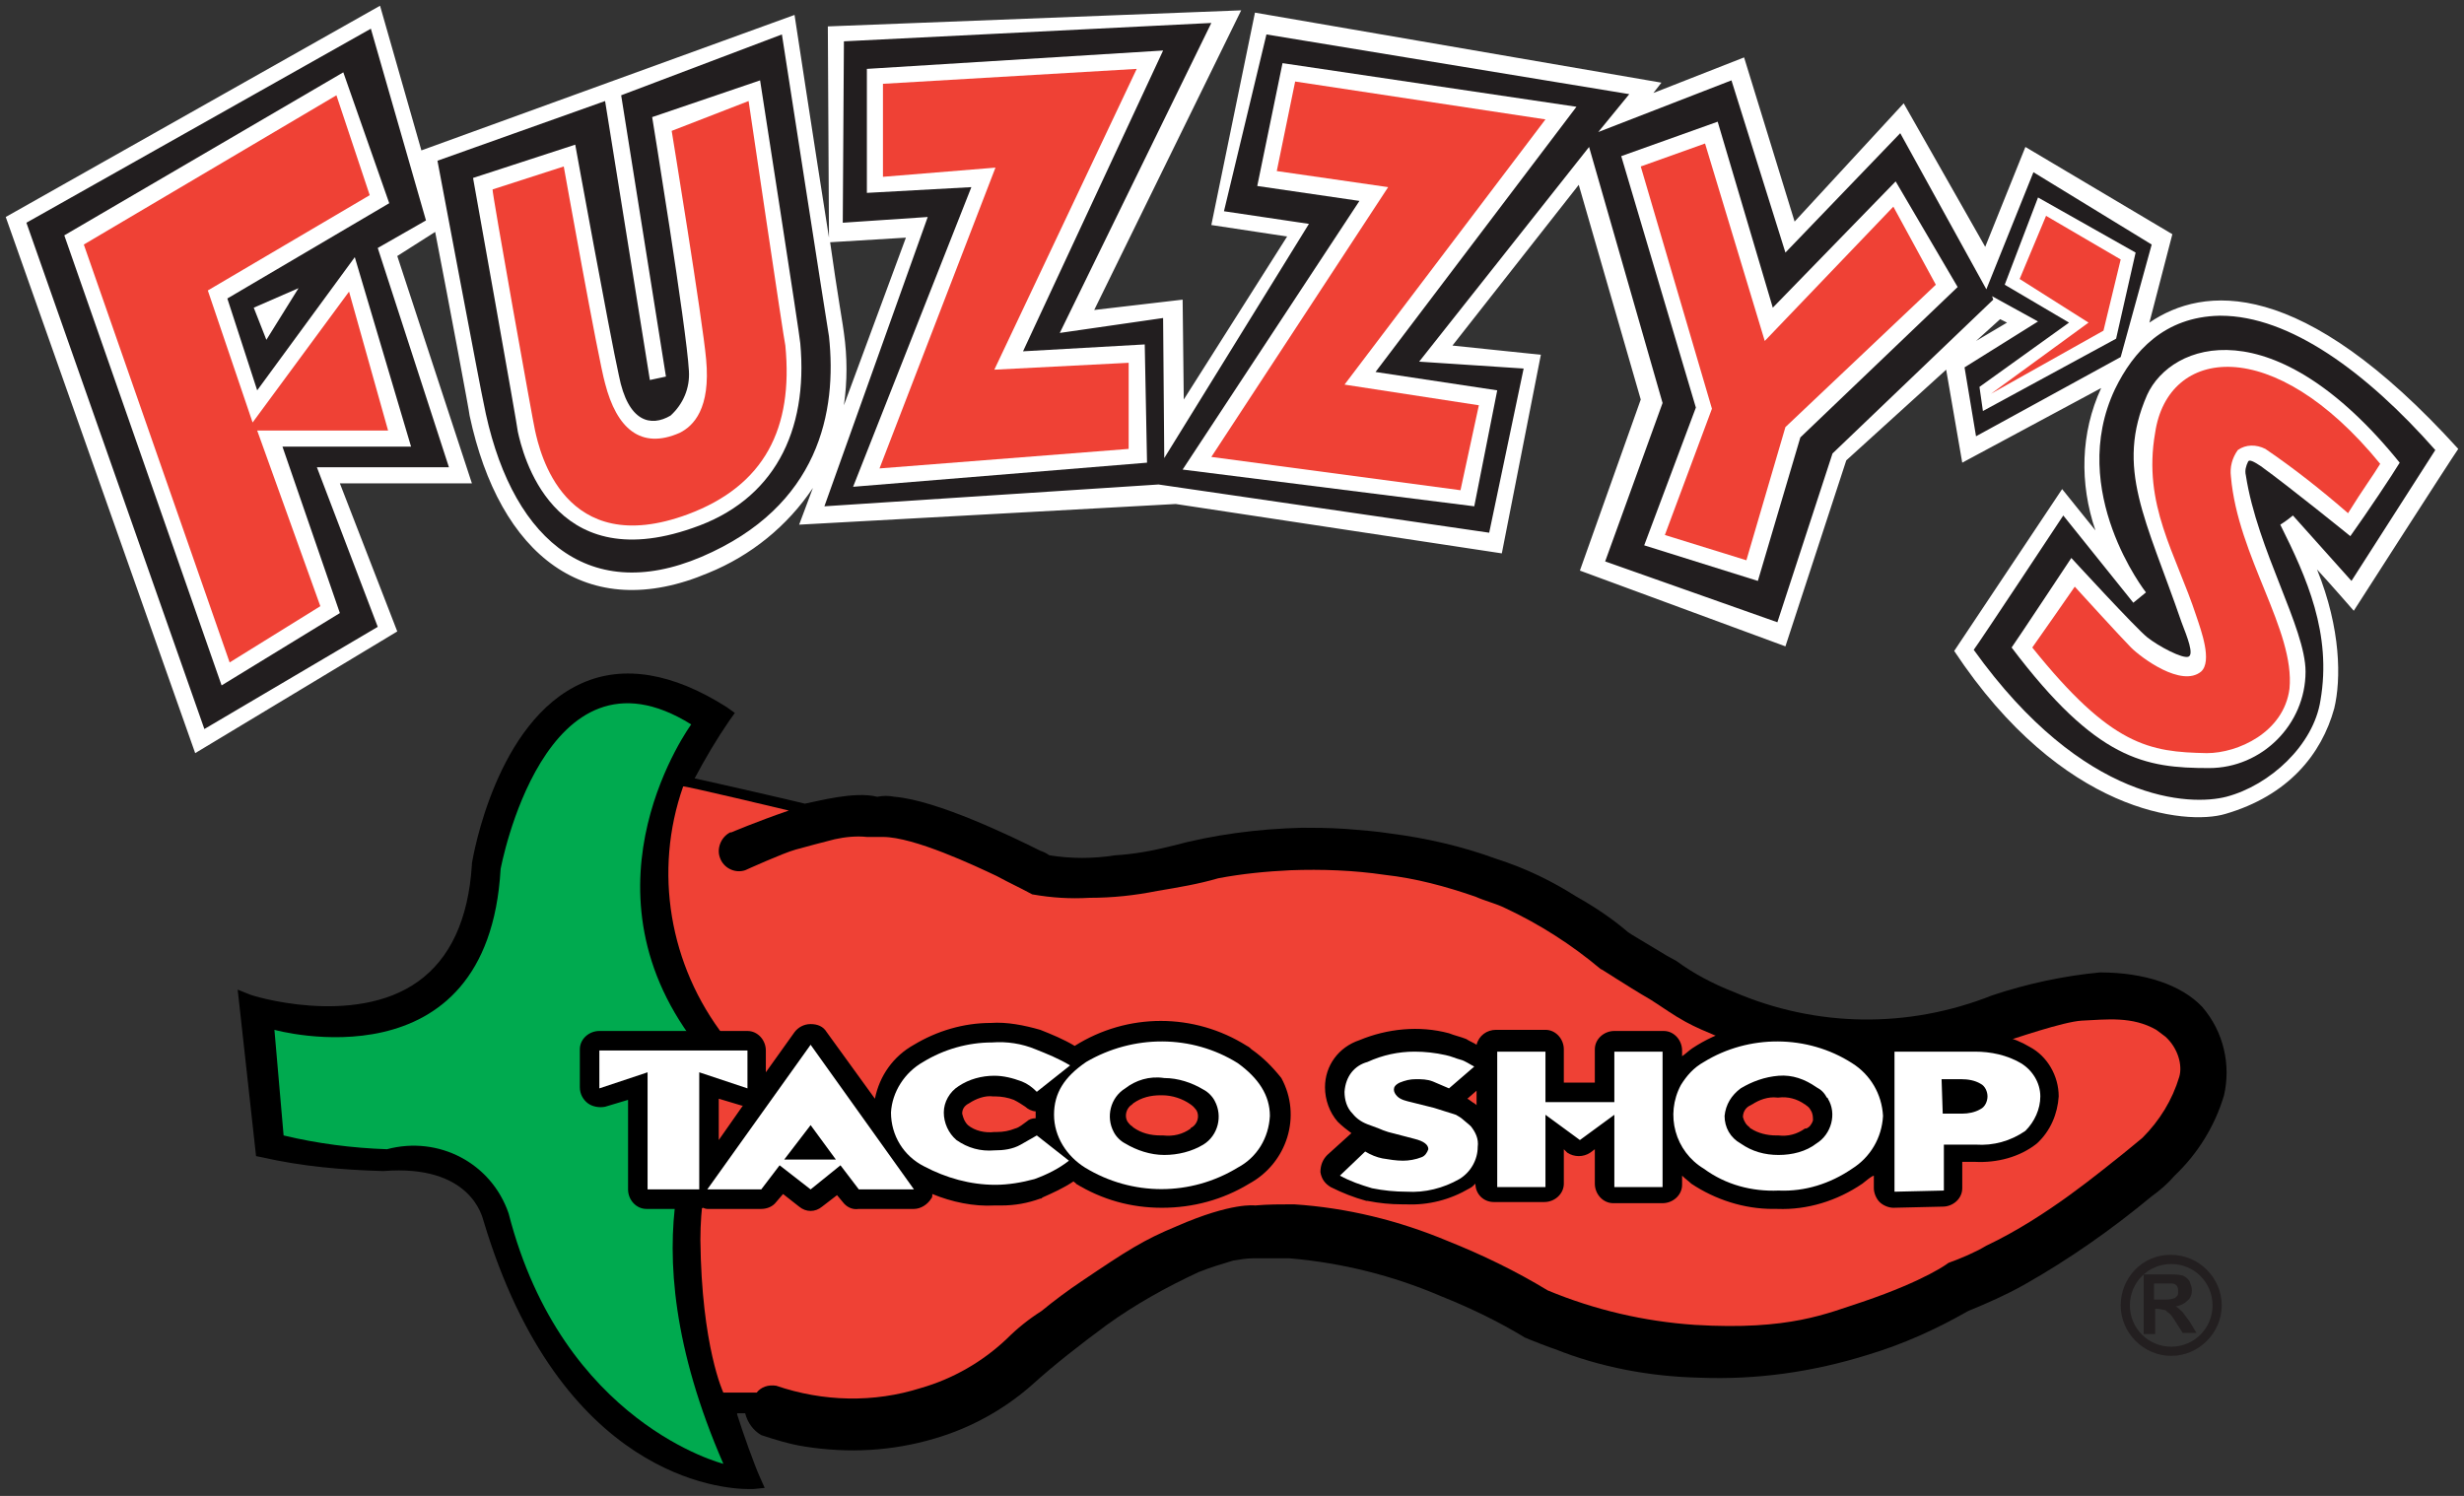 <?xml version="1.0" encoding="utf-8"?>
<!-- Generator: Adobe Illustrator 21.1.0, SVG Export Plug-In . SVG Version: 6.00 Build 0)  -->
<svg version="1.1" id="Layer_1" xmlns="http://www.w3.org/2000/svg" xmlns:xlink="http://www.w3.org/1999/xlink" x="0px" y="0px"
	 viewBox="0 0 214.6 130.3" style="enable-background:new 0 0 214.6 130.3;" xml:space="preserve">
<rect x="0" y="0" width="214.6" height="130.3" fill="#333333" stroke="none"/>
<style type="text/css">
	.st0{fill:#EF4135;}
	.st1{fill:#00AA4F;}
	.st2{fill:#231F20;}
	.st3{fill:#FFFFFF;}
	.st4{fill:#221E1F;}
</style>
<title>Fast Casual</title>
<path d="M158.1,94.8c-1-0.7-2.1-1.1-3.3-1c-1.2,0-2.3,0.4-3.3,1c-0.8,0.6-1.3,1.4-1.4,2.4c0,1,0.5,1.9,1.4,2.4c1,0.7,2.1,1,3.3,1
	c1.2,0,2.4-0.3,3.3-1c1.3-0.8,1.8-2.6,1-3.9c0,0,0-0.1-0.1-0.1C158.8,95.3,158.5,95,158.1,94.8z"/>
<path d="M104.7,94.8c-1-0.6-2.2-1-3.4-1c-1.2,0-2.4,0.3-3.4,1c-1.3,0.8-1.7,2.5-1,3.8c0.2,0.4,0.6,0.8,1,1c1,0.6,2.2,1,3.4,1
	c1.2,0,2.4-0.3,3.4-0.9c1.3-0.8,1.7-2.5,1-3.8C105.5,95.4,105.2,95,104.7,94.8z"/>
<polygon points="68.4,101 72.9,101 70.6,98 "/>
<path d="M172.5,94.5c-0.5-0.3-1.1-0.4-1.7-0.4h-1.7v3h1.7c0.5,0,1.1-0.1,1.6-0.4c0.4-0.2,0.6-0.7,0.6-1.1
	C173.2,95.1,173,94.7,172.5,94.5z"/>
<path d="M191.8,87.7c-1.8-1.9-5-3-8.9-3c-3.2,0.3-6.4,1-9.4,2c-7.3,2.9-15.3,2.8-22.5-0.3c-1.8-0.7-3.5-1.6-5-2.7
	c-0.4-0.2-1.1-0.6-1.9-1.1s-2.2-1.3-2.3-1.4c-1.4-1.2-2.9-2.2-4.5-3.1c-2.2-1.4-4.5-2.5-7-3.3c-3-1.1-6.1-1.8-9.2-2.2
	c-1.3-0.2-2.6-0.3-3.9-0.4c-1.5-0.1-2.8-0.1-3.8-0.1c-3.9,0.1-7.7,0.6-11.4,1.6c-1.6,0.4-3.2,0.7-4.9,0.8c-1.9,0.3-3.8,0.3-5.7,0
	c-0.3-0.2-0.5-0.3-0.8-0.4c-2.4-1.2-9-4.4-12.7-4.7c-0.5-0.1-1-0.1-1.5,0c-2-0.5-5.2,0.4-6.3,0.6c-1.2-0.3-7.3-1.7-9.6-2.2
	c0.9-1.7,1.9-3.4,3-5l0.5-0.7l-0.7-0.5c-4.7-3-9-3.7-12.6-2.1c-7.5,3.3-9.5,15.1-9.6,15.7v0.1c-0.3,4.8-1.9,8.2-4.7,10.2
	c-5.6,4-14.6,1.2-14.7,1.1l-1-0.4l1.6,14.5l0.5,0.1c3.5,0.8,7,1.1,10.5,1.2h0.1c7.6-0.6,8.6,4,8.7,4.3c6.7,22.4,20.8,23.4,23.1,23.4
	h0.4l1-0.1l-0.4-0.9c-0.5-1.1-1.5-3.9-2-5.5v-0.1h0.7c0.2,0.8,0.7,1.5,1.4,1.9h0c1.2,0.4,2.5,0.8,3.8,1c3.8,0.6,7.6,0.4,11.3-0.7
	c3.1-0.9,6-2.5,8.4-4.6c2.1-1.9,4.3-3.6,6.6-5.3c2.5-1.8,5.2-3.3,8-4.6c1-0.4,2-0.7,3-1c0.6-0.1,1.2-0.2,1.8-0.2h0.6
	c0.8,0,1.7,0,2.5,0c4.6,0.4,9,1.5,13.2,3.3c2.5,1,5,2.2,7.3,3.6c0.2,0.1,2.5,1,2.6,1c4,1.6,8.3,2.4,12.6,2.5c5,0.2,9.9-0.5,14.7-2
	c3-0.9,5.9-2.2,8.7-3.8c1.7-0.7,3.3-1.4,4.9-2.3c3.9-2.2,7.6-4.8,11.1-7.7c0.7-0.5,1.4-1.1,2-1.8c2-1.9,3.5-4.3,4.3-7
	C194.3,92.8,193.7,89.9,191.8,87.7z M60.9,103.6h-4.5V93.4l-4.3,1.4v-3.3h12.9v3.3l-4.3-1.4L60.9,103.6L60.9,103.6z M74.8,103.6
	l-1.6-2.1l-2.6,2.1l-2.7-2.1l-1.6,2.1h-4.7l9-12.6l9,12.6H74.8z M90.1,102.8c-1.1,0.3-2.3,0.5-3.4,0.5c-2.2,0-4.3-0.6-6.2-1.6
	c-2.6-1.3-3.6-4.5-2.3-7.1c0.5-0.9,1.2-1.7,2.2-2.2l0,0c1.8-1.1,3.9-1.7,6-1.7c1.3-0.1,2.6,0.1,3.8,0.6c1,0.4,2,0.8,3,1.4L90.3,95
	c-0.4-0.4-0.8-0.7-1.3-0.9c-0.8-0.3-1.6-0.5-2.4-0.5c-1.1,0-2.2,0.3-3.1,0.9c-0.8,0.5-1.3,1.4-1.3,2.3c0,0.9,0.4,1.8,1.1,2.4
	c1,0.7,2.1,1,3.3,0.9c0.8,0,1.6-0.1,2.3-0.5l1.4-0.8l2.8,2.2C92.2,101.9,91.2,102.5,90.1,102.8z M107.8,101.7
	c-4.1,2.5-9.2,2.5-13.3,0c-1.6-1-2.7-2.7-2.7-4.6c0.1-1.9,1.1-3.6,2.8-4.6c4-2.5,9.2-2.5,13.2,0l0,0c1.8,1.3,2.8,2.8,2.8,4.6
	S109.7,100.5,107.8,101.7z M127.2,102.5c-1.4,0.8-3,1.2-4.6,1.1c-1,0-2-0.1-3-0.3c-1-0.3-1.9-0.6-2.8-1.1l2.2-2.1
	c0.5,0.3,1,0.5,1.5,0.6c0.6,0.1,1.2,0.2,1.8,0.2c0.5,0,1.1-0.1,1.6-0.3c0.3-0.1,0.5-0.4,0.6-0.7c0-0.4-0.4-0.7-1.2-0.9l-2.3-0.6
	c-0.3-0.1-0.6-0.2-0.8-0.3l-0.8-0.3c-0.6-0.2-1.1-0.5-1.5-1c-1-1.1-1-2.9,0.2-3.9c0.3-0.3,0.7-0.5,1-0.6v0.1
	c1.3-0.6,2.7-0.9,4.1-0.9c0.9,0,1.8,0.1,2.7,0.3c0.5,0.1,0.9,0.3,1.3,0.4s0.8,0.4,1.2,0.6l-2.2,1.9l-1.4-0.6c-0.5-0.2-1-0.2-1.5-0.2
	c-0.5,0-0.9,0.1-1.4,0.3c-0.4,0.2-0.5,0.4-0.5,0.6c0,0.2,0.1,0.4,0.3,0.6c0.3,0.3,0.8,0.4,1.2,0.5l2,0.5c0.6,0.2,1.3,0.4,1.9,0.6
	c0.2,0.1,0.5,0.3,0.6,0.4s0.5,0.4,0.7,0.6c0.4,0.5,0.7,1.1,0.6,1.8C128.8,100.7,128.2,101.8,127.2,102.5z M144.8,103.4h-4.3v-6.3
	l-3,2.2l-3-2.2v6.3h-4.3V91.6h4.3v4.6h6v-4.5h4.3V103.4z M161.3,101.9c-1.9,1.3-4.1,2-6.4,1.9c-2.3,0.1-4.6-0.5-6.5-1.9
	c-2.5-1.5-3.4-4.7-2-7.3c0.5-0.8,1.1-1.5,2-2c3.9-2.6,8.9-2.6,12.8,0l0,0c1.6,1,2.6,2.7,2.7,4.6C163.9,99.3,162.9,101,161.3,101.9z
	 M176.3,98.4c-1.3,0.9-2.8,1.3-4.3,1.2h-2.8v4l-4.3,0.1V91.6h7.1c1.4,0,2.8,0.3,4,1c1,0.6,1.7,1.7,1.7,2.9
	C177.6,96.6,177.1,97.7,176.3,98.4z"/>
<path class="st0" d="M188.6,90.3l-0.8-0.6c-2.1-1.2-4.3-0.9-6.5-0.8c-1.6,0.1-5.7,1.5-7.8,2.2c-2.3,0.5-10.4,3.9-22.4-0.3
	c-0.7-0.3-1.3-0.5-1.7-0.6c-0.7-0.3-1.7-0.7-2.6-1.2c-1.1-0.6-1.9-1.2-3-1.9c-2.4-1.4-4.3-2.7-4.4-2.7c-2.5-2.1-5.3-3.9-8.3-5.3
	c-0.8-0.4-1.7-0.6-2.6-1c-2.6-0.9-5.2-1.6-7.9-1.9c-2.7-0.4-5.5-0.5-8.2-0.4c-2.1,0.1-4.2,0.3-6.3,0.7c-1.7,0.5-3.5,0.8-5.3,1.1
	c-2,0.4-3.9,0.6-5.9,0.6c-1.7,0.1-3.3,0-5-0.3c-1.3-0.7-1.8-0.9-3.1-1.6c-1.9-0.9-7.2-3.4-9.9-3.4h-1.4c-0.9-0.1-1.9,0-2.8,0.2
	c-1.2,0.3-2.3,0.6-3.4,0.9s-4.4,1.8-4.4,1.8c-0.9,0.3-1.9-0.2-2.2-1.1c-0.3-0.8,0.1-1.8,0.9-2.2h0.1c0,0,2.1-0.9,5-1.9
	c0,0-9.2-2.2-9.2-2.1c-2.6,7.4-1.2,15.6,3.6,21.8l-1.8,13.6c-0.2,1.3-0.3,2.7-0.3,4.1c0.1,9.3,2,13.3,2,13.3h2.9
	c0.4-0.5,1-0.7,1.7-0.6c4.1,1.4,8.5,1.5,12.6,0.2c2.8-0.8,5.4-2.3,7.5-4.3c0.9-0.9,1.9-1.7,3-2.4c1.1-0.9,2.3-1.8,3.5-2.6
	c4-2.7,5.4-3.6,8.3-4.8c4.8-2.1,6.8-1.8,6.8-1.8c1.1-0.1,2.3-0.1,3.4-0.1c4.6,0.3,9.1,1.4,13.4,3.2c3,1.2,5.9,2.6,8.7,4.3
	c4.1,1.7,8.4,2.7,12.8,3c8.3,0.5,11.5-1,14.6-2c5.6-1.9,7.5-3.4,7.5-3.4c1.1-0.4,2.3-0.9,3.3-1.5c5.3-2.5,10.1-6.6,11.9-8
	c0.5-0.4,1.7-1.4,1.7-1.4c1.5-1.5,2.6-3.3,3.2-5.3C190.1,92.8,189.7,91.3,188.6,90.3"/>
<path class="st1" d="M60.5,90.8C50,77,60.2,63.1,60.2,63.1c-12.8-8-16.6,12.6-16.6,12.6c-1.1,19.2-19.7,14-19.7,14l0.8,9.2
	c2.9,0.7,6,1.1,9,1.2c4.5-1.2,9.1,1.2,10.6,5.6c4.7,18.3,18.7,21.8,18.7,21.8c-4.4-10.1-4.9-17.8-4.1-23.3L60.5,90.8z"/>
<path class="st2" d="M186.7,116.2v-5.2h2.2c0.4,0,0.8,0,1.2,0.1c0.2,0.1,0.4,0.2,0.6,0.5c0.1,0.3,0.2,0.5,0.2,0.8
	c0,0.3-0.1,0.7-0.4,0.9c-0.3,0.3-0.6,0.4-1,0.5c0.2,0.1,0.4,0.3,0.6,0.5l0.6,0.8l0.6,1h-1.2l-0.7-1.1c-0.2-0.3-0.3-0.5-0.6-0.7
	c-0.1-0.1-0.2-0.2-0.3-0.2s-0.4-0.1-0.6-0.1h-0.2v2.2L186.7,116.2z M187.7,113.2h0.7c0.3,0,0.6,0,0.9-0.1c0.1,0,0.2-0.1,0.3-0.2
	c0.1-0.1,0.1-0.2,0.1-0.4c0-0.2,0-0.3-0.1-0.5c-0.1-0.1-0.2-0.2-0.4-0.2h-1.6V113.2z"/>
<path class="st2" d="M189.1,118.1c-2.4,0-4.4-2-4.4-4.4c0-2.4,1.9-4.4,4.3-4.4c0,0,0.1,0,0.1,0c2.4,0,4.4,2,4.4,4.4
	C193.5,116.1,191.5,118.1,189.1,118.1L189.1,118.1z M189.1,110.1c-2,0-3.6,1.6-3.6,3.6s1.6,3.6,3.6,3.6s3.6-1.6,3.6-3.6
	C192.7,111.7,191.1,110.1,189.1,110.1C189.1,110.1,189.1,110,189.1,110.1L189.1,110.1z"/>
<path d="M176.8,91.2c-1.5-0.9-3.2-1.3-4.9-1.2h-7c-0.9,0-1.7,0.7-1.7,1.6c0,0,0,0,0,0v0.5c-0.3-0.3-0.6-0.6-1-0.8
	c-0.1,0-0.1-0.1-0.2-0.1c-4.4-2.9-10.2-2.8-14.6,0.1c-0.3,0.2-0.6,0.5-0.9,0.7v-0.5c0-0.9-0.7-1.7-1.6-1.7c0,0,0,0,0,0h-4.3
	c-0.9,0-1.7,0.7-1.7,1.6c0,0,0,0,0,0v2.9h-2.7v-2.9c0-0.9-0.7-1.7-1.6-1.7c0,0,0,0,0,0h-4.3c-0.8,0-1.5,0.5-1.7,1.3
	c-0.3-0.2-0.6-0.3-0.9-0.5c-0.5-0.2-1-0.3-1.5-0.5c-2.6-0.7-5.4-0.4-7.8,0.6c-1.8,0.6-3,2.2-3,4.1c0,1.1,0.4,2.2,1.1,3
	c0.4,0.4,0.8,0.7,1.2,1l-2.1,1.9c-0.4,0.4-0.6,0.9-0.6,1.5c0.1,0.6,0.4,1,0.9,1.3c1,0.5,2,0.9,3.1,1.2h0.1c1,0.2,2,0.3,3,0.3h0.3
	c2,0.1,3.9-0.4,5.6-1.4c0.2-0.1,0.3-0.2,0.5-0.4c0,0.9,0.7,1.6,1.6,1.6c0,0,0,0,0.1,0h4.3c0.9,0,1.7-0.7,1.7-1.6c0,0,0,0,0,0v-3
	l0.3,0.3c0.6,0.4,1.4,0.4,2,0l0.4-0.3v3c0,0.9,0.7,1.7,1.6,1.7c0,0,0,0,0,0h4.3c0.9,0,1.7-0.7,1.7-1.6c0,0,0,0,0,0v-0.8
	c0.3,0.3,0.6,0.5,0.8,0.7c2.1,1.4,4.6,2.2,7.1,2.2h0.4c2.6,0.1,5.2-0.7,7.4-2.2c0.4-0.3,0.7-0.6,1-0.7v1.1c0,0.4,0.2,0.9,0.5,1.2
	c0.3,0.3,0.8,0.5,1.2,0.5l0,0l4.3-0.1c0.9,0,1.7-0.7,1.7-1.6c0,0,0,0,0,0v-2.3h1.1c1.9,0.1,3.9-0.4,5.4-1.6c1.2-1.1,1.8-2.6,1.9-4.1
	C179.3,93.7,178.3,92,176.8,91.2z M157.2,96.2C157.3,96.2,157.3,96.3,157.2,96.2c0.3,0.2,0.4,0.3,0.5,0.5c0.2,0.3,0.2,0.6,0.2,0.9
	c-0.1,0.3-0.3,0.6-0.6,0.7h-0.1c-0.7,0.5-1.5,0.7-2.3,0.6h-0.2c-0.8,0-1.6-0.2-2.2-0.6c0,0-0.1,0-0.1-0.1c-0.3-0.2-0.5-0.5-0.6-0.9
	c0-0.4,0.2-0.8,0.6-1c0.1,0,0.1-0.1,0.2-0.1c0.6-0.4,1.4-0.7,2.2-0.6h0.1C155.7,95.5,156.5,95.7,157.2,96.2L157.2,96.2z M128.4,96.1
	c-0.2-0.1-0.4-0.3-0.6-0.4l0.8-0.7v1.3C128.6,96.2,128.5,96.2,128.4,96.1L128.4,96.1z"/>
<path d="M109,91.4c-0.1-0.1-0.2-0.2-0.4-0.3c-4.6-2.9-10.4-2.9-15,0c-1-0.6-2-1-3-1.4c-1.4-0.4-2.9-0.7-4.3-0.6h0
	c-2.4,0-4.7,0.7-6.7,1.9c-1.8,1-3,2.7-3.4,4.7L72,89.9c-0.3-0.5-0.8-0.7-1.4-0.7l0,0c-0.6,0-1.1,0.3-1.4,0.7l-2.5,3.5v-1.9
	c0-0.9-0.7-1.7-1.6-1.7c0,0,0,0,0,0H52.2c-0.9,0-1.7,0.7-1.7,1.6c0,0,0,0,0,0v3.3c0,0.6,0.3,1.1,0.7,1.4c0.4,0.3,1,0.4,1.5,0.3
	l2-0.6v7.8c0,0.9,0.7,1.7,1.6,1.7c0,0,0,0,0,0h4.5c0.1,0,0.3,0,0.4-0.1c0.1,0,0.2,0.1,0.4,0.1h4.7c0.5,0,1-0.2,1.3-0.6l0.6-0.7
	l1.4,1.1c0.6,0.5,1.4,0.5,2,0l1.3-1l0.5,0.6c0.3,0.4,0.8,0.7,1.4,0.6h4.8c0.6,0,1.2-0.4,1.5-0.9c0.1-0.1,0.1-0.2,0.1-0.4
	c1.7,0.7,3.6,1.1,5.4,1h0.6c1.2,0,2.3-0.2,3.4-0.6c0.1,0,0.1,0,0.2-0.1c0.9-0.4,1.8-0.8,2.7-1.4l0.1,0.1c0,0,0.1,0,0.1,0.1
	c2.3,1.4,4.8,2.1,7.5,2.1c2.7,0,5.3-0.7,7.6-2.1c3.3-1.8,4.6-5.9,2.8-9.2C110.8,92.9,110,92.1,109,91.4L109,91.4z M103.7,96.2
	L103.7,96.2c0.3,0.2,0.4,0.4,0.5,0.5c0.3,0.5,0.1,1.2-0.4,1.5c0,0-0.1,0-0.1,0.1c-0.7,0.5-1.5,0.7-2.4,0.6h-0.2
	c-0.9,0-1.7-0.2-2.4-0.7l-0.1-0.1c-0.2-0.1-0.3-0.3-0.4-0.4c-0.3-0.5-0.1-1.2,0.4-1.5l0.1-0.1c0.7-0.5,1.5-0.7,2.4-0.7h0.1
	C102.1,95.4,103,95.7,103.7,96.2z M84.3,98c-0.3-0.3-0.4-0.6-0.5-1c0-0.4,0.2-0.7,0.6-0.9c0.6-0.4,1.4-0.7,2.1-0.6h0.2
	c0.5,0,1.1,0.1,1.6,0.3c0.4,0.2,0.7,0.4,1,0.6c0.2,0.2,0.6,0.4,0.9,0.4v0.6c-0.3,0-0.6,0.1-0.8,0.3c-0.3,0.2-0.6,0.5-1,0.6
	c-0.5,0.2-1,0.3-1.6,0.3h-0.2C85.8,98.7,84.9,98.5,84.3,98z M62.6,99.3v-3.6l2,0.6h0.1L62.6,99.3z"/>
<path class="st3" d="M119.1,92.5c1.3-0.6,2.7-0.9,4.1-0.9c0.9,0,1.8,0.1,2.7,0.3c0.5,0.1,0.9,0.3,1.3,0.4s0.8,0.4,1.2,0.6l-2.2,1.9
	l-1.4-0.6c-0.5-0.2-1-0.2-1.5-0.2c-0.5,0-0.9,0.1-1.4,0.3c-0.4,0.2-0.5,0.4-0.5,0.6c0,0.2,0.1,0.4,0.3,0.6c0.3,0.3,0.8,0.4,1.2,0.5
	l2,0.5c0.6,0.2,1.3,0.4,1.9,0.6c0.2,0.1,0.5,0.3,0.6,0.4s0.5,0.4,0.7,0.6c0.4,0.5,0.7,1.1,0.6,1.8c0,1.1-0.6,2.2-1.6,2.8
	c-1.4,0.8-3,1.2-4.6,1.1c-1,0-2-0.1-3-0.3c-1-0.3-1.9-0.6-2.8-1.1l2.2-2.1c0.5,0.3,1,0.5,1.5,0.6c0.6,0.1,1.2,0.2,1.8,0.2
	c0.5,0,1.1-0.1,1.6-0.3c0.3-0.1,0.5-0.4,0.6-0.7c0-0.4-0.4-0.7-1.2-0.9l-2.3-0.6c-0.3-0.1-0.6-0.2-0.8-0.3l-0.8-0.3
	c-0.6-0.2-1.1-0.5-1.5-1c-0.5-0.5-0.7-1.2-0.7-1.9C117.2,93.7,118,92.8,119.1,92.5"/>
<polygon class="st3" points="134.6,103.4 130.4,103.4 130.4,91.6 134.6,91.6 134.6,96 140.6,96 140.6,91.6 144.8,91.6 144.8,103.4 
	140.6,103.4 140.6,97.1 137.6,99.3 134.6,97.1 "/>
<path class="st3" d="M172,91.6c1.4,0,2.8,0.3,4,1c1,0.6,1.7,1.7,1.7,2.9c0,1.1-0.5,2.2-1.3,3c-1.3,0.9-2.8,1.3-4.3,1.2h-2.8v4
	l-4.3,0.1V91.6H172z M169.2,97h1.7c0.5,0,1.1-0.1,1.6-0.4c0.4-0.2,0.6-0.7,0.6-1.1c0-0.4-0.2-0.9-0.6-1.1c-0.5-0.3-1.1-0.4-1.7-0.4
	h-1.7L169.2,97L169.2,97z"/>
<path class="st3" d="M161.3,92.6c1.6,1,2.6,2.7,2.7,4.6c-0.1,1.9-1.1,3.6-2.7,4.6c-1.9,1.3-4.1,2-6.4,1.9c-2.3,0.1-4.6-0.5-6.5-1.9
	c-2.5-1.5-3.4-4.7-2-7.3c0.5-0.8,1.1-1.5,2-2C152.3,90.1,157.4,90.1,161.3,92.6 M151.6,94.8c-0.8,0.6-1.3,1.4-1.4,2.4
	c0,1,0.5,1.9,1.4,2.4c1,0.7,2.1,1,3.3,1c1.2,0,2.4-0.3,3.3-1c1.3-0.8,1.8-2.6,1-3.9c0,0,0-0.1-0.1-0.1c-0.2-0.4-0.5-0.7-0.9-0.9
	c-1-0.7-2.1-1.1-3.3-1C153.7,93.8,152.6,94.2,151.6,94.8"/>
<path class="st3" d="M70.6,103.6l-2.7-2.1l-1.6,2.1h-4.7l9-12.6l9,12.6h-4.8l-1.6-2.1L70.6,103.6z M72.8,101l-2.2-3l-2.3,3H72.8z"/>
<path class="st3" d="M80.4,92.5c1.8-1.1,3.9-1.7,6-1.7c1.3-0.1,2.6,0.1,3.8,0.6c1,0.4,2,0.8,3,1.4l-2.9,2.3
	c-0.4-0.4-0.8-0.7-1.3-0.9c-0.8-0.3-1.6-0.5-2.4-0.5c-1.1,0-2.2,0.3-3.1,0.9c-0.8,0.5-1.3,1.4-1.3,2.3c0,0.9,0.4,1.8,1.1,2.4
	c1,0.7,2.1,1,3.3,0.9c0.8,0,1.6-0.1,2.3-0.5l1.4-0.8l2.8,2.2c-0.9,0.7-1.9,1.2-3,1.6c-1.1,0.3-2.3,0.5-3.4,0.5
	c-2.2,0-4.3-0.6-6.2-1.6c-1.8-0.9-2.9-2.7-2.9-4.7C77.7,95.1,78.8,93.4,80.4,92.5"/>
<path class="st3" d="M107.8,92.6c1.8,1.3,2.8,2.8,2.8,4.6c-0.1,1.9-1.1,3.6-2.8,4.5c-4.1,2.5-9.2,2.5-13.3,0c-1.6-1-2.7-2.7-2.7-4.6
	c0-1.9,0.9-3.3,2.8-4.6C98.7,90.1,103.8,90.1,107.8,92.6 M98,94.8c-1.3,0.8-1.7,2.5-1,3.8c0.2,0.4,0.6,0.8,1,1c1,0.6,2.2,1,3.4,1
	c1.2,0,2.4-0.3,3.4-0.9c1.3-0.8,1.7-2.5,1-3.8c-0.2-0.4-0.6-0.8-1-1c-1-0.6-2.2-1-3.4-1C100.1,93.7,98.9,94.1,98,94.8"/>
<polygon class="st3" points="65.1,91.5 65.1,94.8 60.9,93.4 60.9,103.6 56.4,103.6 56.4,93.4 52.2,94.8 52.2,91.5 "/>
<polygon class="st4" points="33.4,21.8 37.6,19.4 32.5,1.9 1.7,19.2 17.6,64.2 33.4,54.9 28.4,41.1 39.7,41.1 "/>
<path class="st4" d="M205,51.6l7.8-12.3l-0.2-0.3c-6.7-7.6-13.3-11.8-18.9-11.9h-0.3c-3.2,0-6.3,1.6-8.1,4.3l2.8-10.3L177,14.4
	l-4,9.7l-7.2-13.3l-9.8,10.3l-4.6-14.7l-10.6,4.1l2.1-2.7l-32.9-5.3l-3.6,16.3l7.1,1L102,38.2l-0.1-11.2l-8.7,1.3l13.1-26.7
	L73.1,3.3L73,20l7.2-0.5l-9,25.3l29.7-2l29.2,4.2l3.1-15.2l-8.8-0.6l13.7-17.3l6.1,21.2l-5.1,14l16,5.6l5-15l13.8-13.2l2.8,1.6
	l-6,3.7l1.1,6.9l13.5-7.2c-0.5,0.7-1,1.4-1.4,2.2c-3.8,8,1.2,16.1,2.4,17.8l-0.4,0.3l-6.2-7.8l-0.4,0.6c-2,3.1-7.6,11.3-7.8,11.6
	l-0.2,0.3l0.2,0.3c8.3,11.5,16.1,13.3,19.9,13.3c0.8,0,1.7-0.1,2.5-0.3c4.3-1.1,7.8-4.9,8.5-8.8c1-5.7-1.1-10.6-3.4-15.2
	c0.2-0.1,0.3-0.2,0.5-0.4L205,51.6z"/>
<path class="st4" d="M72.7,29.3c-0.1-0.4-3.9-25.2-4.1-26.2l-0.1-0.5l-15,5.5l3.9,24.6l-0.5,0.1L53.1,8.2l-14.8,5.3l-0.7-0.4
	c0,0,4.1,21.7,4.2,22C43.6,45,48.3,50.4,55,50.4l0,0c2.2-0.1,4.3-0.6,6.2-1.5C72.6,44.1,73.2,34.6,72.7,29.3z"/>
<polygon class="st3" points="5.6,20.5 29.9,6.3 33.9,17.7 19.8,26 22.4,34 30.9,22.4 35.8,38.9 24.6,38.9 29.6,53.4 19.3,59.7 "/>
<path class="st3" d="M41.2,15.5l8.9-2.9c0,0,3,16.5,3.8,20.1c0.8,4.1,2.8,4.5,4.5,3.5c1.1-1,1.7-2.4,1.6-3.9
	c-0.2-3.7-3.2-22.1-3.2-22.1L66.2,7c0,0,3.5,22.5,3.5,22.9c0.7,7.7-2.3,13.7-9.4,16.1c-12.3,4.3-14.8-6.6-15.2-8.4
	C45.1,37.3,41.2,15.5,41.2,15.5"/>
<polygon class="st3" points="141.2,13.6 149.6,10.6 154.4,26.8 165.1,15.8 170.5,25 156.8,38.1 153.1,50.6 143.2,47.5 147.7,35.5 
	"/>
<polygon class="st3" points="174.6,24.8 177.5,17.2 186,22 184.3,29.5 172.7,35.8 172.4,33.7 180.2,28.1 "/>
<path class="st3" d="M209,40.3c-0.6,1-2.8,4.3-4.3,6.4c0,0-5.3-4.3-7.8-6.1c-0.6-0.4-1-0.6-1.1-0.4c-0.2,0.4-0.3,0.8-0.2,1.2
	c1,6.5,5.2,13.3,5.2,17.1c0,4.6-3.8,8.4-8.4,8.4c-5.6,0-9.8-0.7-17.2-10.5c0.3-0.4,5.2-7.8,5.2-7.8s5.6,6.1,6.6,6.9s3.1,1.9,3.6,1.7
	s-0.1-1.7-0.6-3c-3.1-9-5.8-13.4-3-19.8C189.1,29.8,198,26.7,209,40.3"/>
<polygon class="st3" points="111.7,5.5 137.3,9.3 119.8,32.4 130.4,34 128.4,44.1 103,40.9 118.4,17.5 109.5,16.2 "/>
<polygon class="st3" points="75.5,6 101.3,4.4 89.1,30.6 99.7,30 99.9,40.3 74.3,42.4 84.6,16.3 75.5,16.8 "/>
<polygon class="st3" points="22.1,26.8 23.2,29.6 26,25.1 "/>
<polygon class="st0" points="7.3,21.3 29.3,8.3 32.2,17 18.1,25.3 22,36.8 30.4,25.4 33.8,37.5 22.4,37.5 27.9,52.8 20,57.7 "/>
<path class="st0" d="M42.9,16.5l6.2-2c0,0,3,16.8,3.6,18.9c1,3.9,3.1,5.8,6.5,4.3c1.2-0.6,2.7-2.1,2.3-6.4c-0.3-3.4-3-19.9-3-19.9
	l6.7-2.6c0,0,3.1,21,3.2,21.3c0.7,7.2-1.8,12.2-8.5,14.7c-10.8,4-12.9-5.5-13.3-7.3C46.5,37.2,42.8,16.5,42.9,16.5"/>
<polygon class="st0" points="142.9,14.5 148.5,12.5 153.7,29.7 164.9,18 168.6,24.8 155.5,37.2 152.1,48.8 145,46.6 149.1,35.6 "/>
<polygon class="st0" points="175.9,24.3 178.2,18.8 184.7,22.6 183.2,28.8 173.4,34.3 181.9,28.1 "/>
<path class="st0" d="M207.3,40.4c-0.6,1-1.5,2.2-2.8,4.3c-2.3-2-4.7-3.9-7.2-5.6c-0.8-0.4-1.7-0.4-2.4,0.1c-0.5,0.7-0.7,1.5-0.6,2.3
	c0.6,7,5.6,13.4,5.1,18.5c-0.5,3.8-4.5,5.6-7.2,5.6c-5-0.1-8.3-0.6-15.2-9.2c0.3-0.4,3.7-5.3,3.7-5.3s4.1,4.5,4.9,5.3
	c0.9,0.9,4.4,3.5,6.1,2.1c1-0.9,0-3.6-0.4-4.8c-1.8-5.5-4.7-9.7-3.6-16C188.8,30.2,198,29,207.3,40.4"/>
<polygon class="st0" points="112.8,7.1 134.6,10.4 117.1,33.5 128.8,35.3 127.2,42.7 105.5,39.8 120.9,16.3 111.2,14.9 "/>
<polygon class="st0" points="76.9,7.3 99,6 86.6,32.2 98.3,31.6 98.3,39.1 76.6,40.8 86.7,14.6 76.9,15.4 "/>
<path class="st3" d="M214.1,39.1L214.1,39.1c-13.7-15.1-22.2-14.2-26.9-11l2-7.7l-12.8-7.6l-3.5,8.7L165.8,9l-9.5,10.3L151.9,5
	l-7.9,3.1l0.7-0.9l-35.4-6.1l-3.8,18.5l6.6,1l-9,14.2l-0.1-8.7L95.3,27l12.8-26.1l-36,1.4l0.1,18.4c-1.3-8.2-3-19.4-3-19.4
	L36.7,13.1L33.1,0.5L0.5,18.9L17,65.6L34.6,55l-5-12.9h11.5l-6.5-19.8l3.3-2.1c1.3,6.7,3,15.8,3,16c2.6,12.2,10.2,18.2,20.8,13.7
	c3.7-1.5,6.9-4.1,9.1-7.4l-1.2,3.2l32.8-1.8l28.4,4.3l3.4-17.3l-7.7-0.8l11-14l5.4,18.7l-5.3,14.9l17.9,6.6l5.3-16.2l8.7-7.9
	l1.4,8.1l12.1-6.5c-1.8,3.9-1.9,8.3-0.5,12.4l-2.9-3.6l-9.4,14.1c9.4,14.2,20.2,15.2,23.6,14.2c5.5-1.6,8.4-5.2,9.5-9.2
	c0.6-2.5,0.6-6.9-1.5-12.1c1.2,1.3,3.2,3.6,3.2,3.6S213.4,40.1,214.1,39.1z M32.9,21.6l6.2,19.1H27.6l5.3,13.9l-15.1,8.9L2.3,19.4
	l30-16.9l4.8,16.7L32.9,21.6z M73.5,29c0-0.2-0.6-3.6-1.2-7.9l6.6-0.4l-5.4,14.6C73.8,33.2,73.8,31.1,73.5,29L73.5,29z M61.1,48.5
	C51,52.8,44.3,46.6,42.1,35c-0.1-0.3-4-21-4-21l0,0l14.6-5.2l3.9,24.3l1.4-0.3L54.1,8.3l14-5.3c0,0,4,25.8,4.1,26.3
	C72.9,35.8,71.4,44.1,61.1,48.5z M172.1,38l-1-6l6.4-4l-4-2.2l0.1,0.3l-14,13.4l-4.8,14.7l-15-5.3l5-13.8l-6.4-22.3l-14.8,18.7
	l9.1,0.6l-3,14.3l-28.8-4.2l-29.1,1.9l9-25.2l-7.4,0.5l0.1-15.8l32-1.6L92.3,29l9-1.3l0.1,12.2L114,19.5l-7.4-1.1L110.3,3l31.6,5.2
	l-2.7,3.3L150.8,7l4.7,15l10-10.4l7.5,13.6l4.1-10.2l10.3,6.3l-2.7,9.8L172.1,38z M172.1,29.7l2.1-1.9l0.6,0.3L172.1,29.7z
	 M199.7,44.9c0,0-0.6,0.5-1.1,0.8c2.3,4.6,4.5,9.5,3.5,15.3c-0.6,3.9-4.4,7.4-8.2,8.4c-3.1,0.8-12.4,0.6-22-12.8
	c0.4-0.5,7.8-11.7,7.8-11.7l6.1,7.6l1.1-0.9c0,0-6.9-8.8-2.7-17.7c1.6-3.3,4.3-6.3,9.1-6.4h0.1c6,0,12.7,4.9,18.7,11.7l-7.3,11.4
	L199.7,44.9z"/>
</svg>

